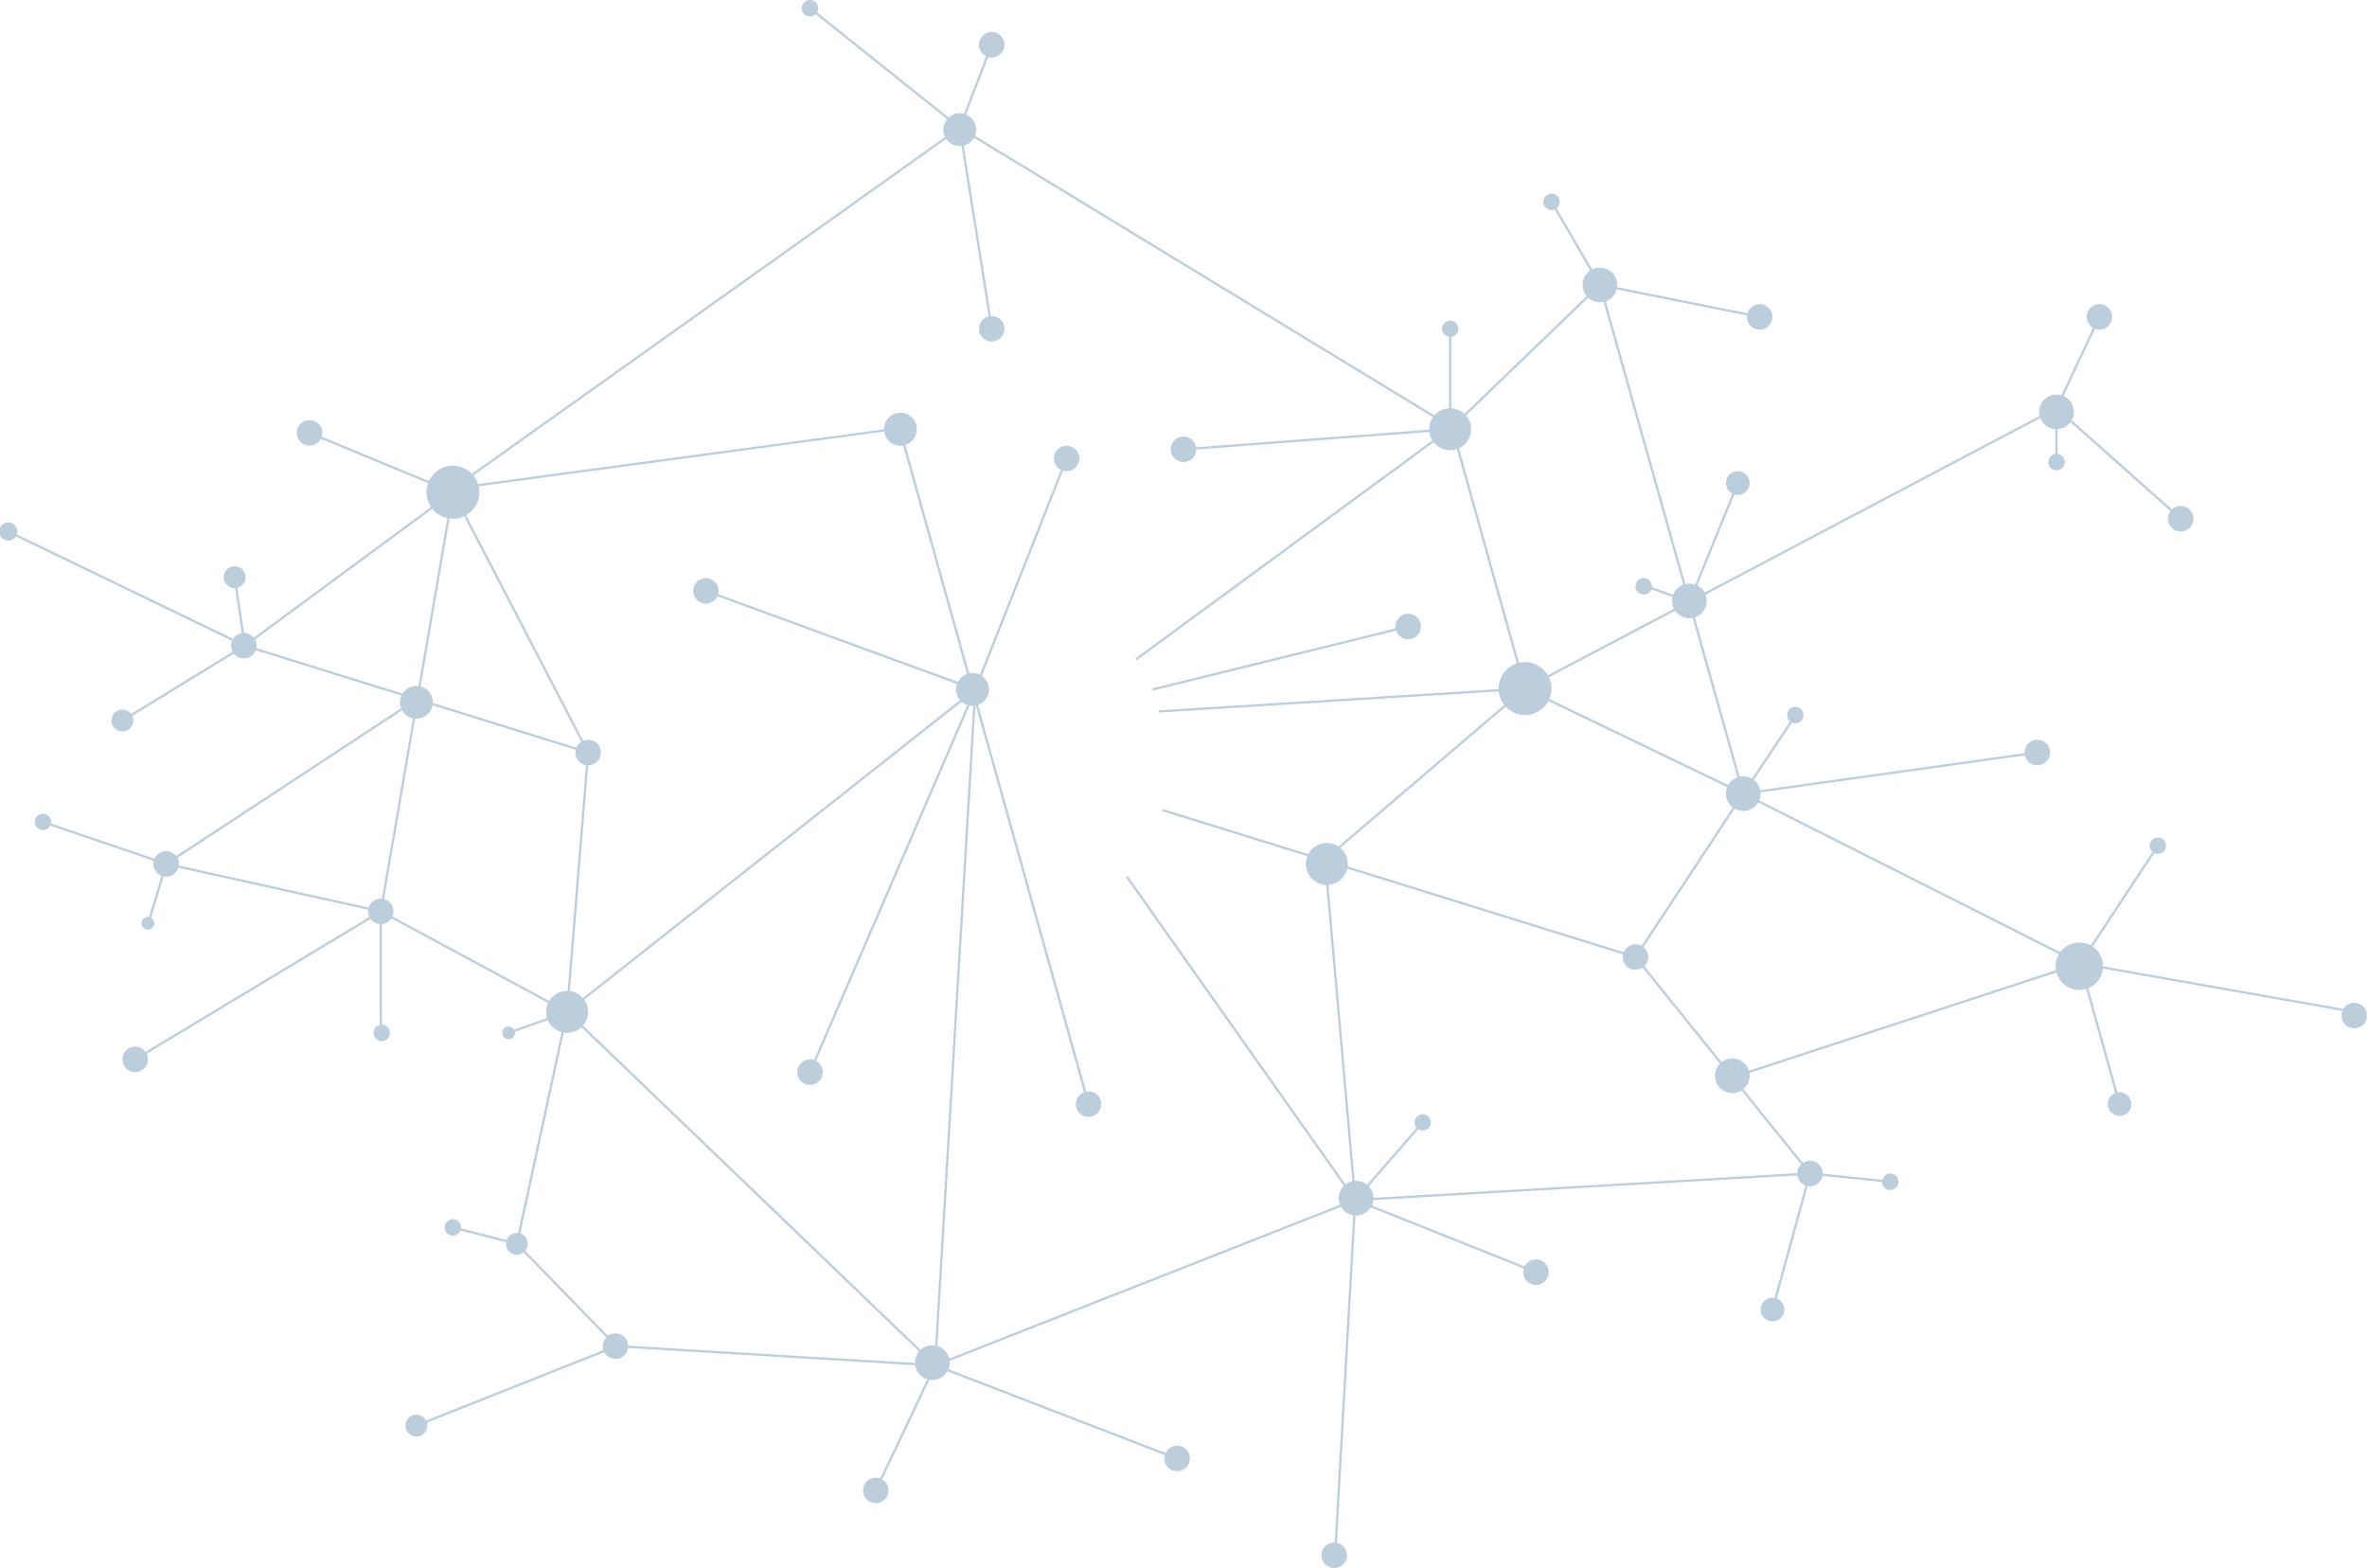 <?xml version="1.0" encoding="utf-8"?>
<!-- Generator: Adobe Illustrator 22.0.1, SVG Export Plug-In . SVG Version: 6.00 Build 0)  -->
<svg version="1.1" id="Layer_1" xmlns="http://www.w3.org/2000/svg" xmlns:xlink="http://www.w3.org/1999/xlink" x="0px" y="0px"
	 viewBox="0 0 259.2 171.7" style="enable-background:new 0 0 259.2 171.7;" xml:space="preserve">
<style type="text/css">
	.st0{fill:none;stroke:#BCCEDC;stroke-width:0.25;stroke-miterlimit:10;}
	.st1{fill:#BCCEDC;}
	.st2{fill:none;stroke:#BCCEDC;stroke-miterlimit:10;}
</style>
<title>Asset 12</title>
<line class="st0" x1="179.1" y1="104.8" x2="127.3" y2="88.7"/>
<line class="st0" x1="126.2" y1="75.5" x2="154.2" y2="68.6"/>
<polyline class="st0" points="126.9,77.9 167,75.4 159,46.8 105.1,14 49.6,53.5 98.5,46.9 119.2,120.9 "/>
<polyline class="st0" points="124.4,72.2 159,46.8 175.2,31.2 190.9,86.9 167,75.4 145.1,94.1 148.4,131.4 123.4,96 "/>
<path class="st0" d="M119.2,120.9"/>
<path class="st0" d="M119.2,120.9"/>
<line class="st0" x1="106.8" y1="75.5" x2="62.1" y2="110.8"/>
<polyline class="st0" points="106.8,75.5 102.4,149.5 62.1,110.8 64.4,82.4 49.6,53.9 "/>
<polyline class="st0" points="129.6,49.2 158.8,47 158.8,35.6 "/>
<line class="st0" x1="106.8" y1="75.5" x2="116.8" y2="50.2"/>
<line class="st0" x1="106.8" y1="75.5" x2="77.3" y2="64.7"/>
<line class="st0" x1="106.8" y1="75.5" x2="88.7" y2="117.4"/>
<polyline class="st0" points="108.6,36 105.1,14 108.6,4.9 "/>
<polyline class="st0" points="33.9,47.4 49.6,53.9 26.8,70.7 0.9,58.2 "/>
<line class="st0" x1="105.1" y1="14" x2="88.7" y2="0.9"/>
<polyline class="st0" points="169.9,22.1 175.2,31.2 192.7,34.7 "/>
<polyline class="st0" points="49.6,53.9 41.7,99.8 62.1,110.8 56.6,136.2 "/>
<polyline class="st0" points="146.2,170.3 148.4,131.4 102.4,149.5 95.9,163.2 "/>
<polyline class="st0" points="189.6,118 227.8,105.5 190.9,86.9 196.9,77.9 "/>
<polyline class="st0" points="168.2,139.3 148.4,131.4 198.2,128.5 "/>
<polyline class="st0" points="128.6,159.6 102.4,149.5 67.5,147.4 56.6,136.2 49.6,134.4 "/>
<polyline class="st0" points="167,75.4 225.2,44.7 238.8,56.8 "/>
<polyline class="st0" points="190.3,52.9 185,65.9 180,64.1 "/>
<polyline class="st0" points="229.9,34.7 225.2,44.7 225.2,50.6 "/>
<polyline class="st0" points="236.3,92.6 227.8,105.5 232.1,120.9 "/>
<line class="st0" x1="227.8" y1="105.5" x2="257.8" y2="110.8"/>
<polyline class="st0" points="223.1,82.4 190.9,86.9 179.1,104.8 198.2,128.5 194.1,143.4 "/>
<polyline class="st0" points="13.4,78.9 26.8,70.7 64.4,82.4 "/>
<polyline class="st0" points="14.8,116 41.7,99.8 18.2,94.6 "/>
<line class="st0" x1="62.1" y1="110.8" x2="55.7" y2="113.1"/>
<line class="st0" x1="41.7" y1="99.8" x2="41.7" y2="113.1"/>
<line class="st0" x1="67.5" y1="147.4" x2="45.6" y2="156.1"/>
<line class="st0" x1="25.7" y1="63.2" x2="26.8" y2="70.7"/>
<line class="st0" x1="207" y1="129.4" x2="198.2" y2="128.5"/>
<polyline class="st0" points="45.6,76.6 18.2,94.6 4.7,90 "/>
<line class="st0" x1="16.2" y1="101.2" x2="18.2" y2="94.6"/>
<line class="st0" x1="148.4" y1="131.4" x2="155.8" y2="122.9"/>
<circle class="st1" cx="167" cy="75.4" r="2.9"/>
<circle class="st1" cx="49.6" cy="53.9" r="2.9"/>
<circle class="st1" cx="179.1" cy="104.8" r="1.4"/>
<circle class="st1" cx="198.2" cy="128.5" r="1.4"/>
<circle class="st1" cx="257.8" cy="111.2" r="1.4"/>
<circle class="st1" cx="192.7" cy="34.7" r="1.4"/>
<circle class="st1" cx="229.9" cy="34.7" r="1.4"/>
<circle class="st1" cx="119.2" cy="120.9" r="1.4"/>
<circle class="st1" cx="33.9" cy="47.4" r="1.4"/>
<circle class="st1" cx="64.4" cy="82.4" r="1.4"/>
<circle class="st1" cx="18.2" cy="94.6" r="1.4"/>
<circle class="st1" cx="154.2" cy="68.6" r="1.4"/>
<circle class="st1" cx="227.7" cy="105.8" r="2.6"/>
<circle class="st1" cx="116.8" cy="50.2" r="1.4"/>
<circle class="st1" cx="108.6" cy="36" r="1.4"/>
<circle class="st1" cx="108.6" cy="4.9" r="1.4"/>
<circle class="st1" cx="77.3" cy="64.7" r="1.4"/>
<circle class="st1" cx="26.7" cy="70.7" r="1.4"/>
<circle class="st1" cx="41.7" cy="99.8" r="1.4"/>
<circle class="st1" cx="14.8" cy="116" r="1.4"/>
<circle class="st1" cx="45.6" cy="156.1" r="1.2"/>
<circle class="st1" cx="56.6" cy="136.2" r="1.2"/>
<circle class="st1" cx="13.4" cy="78.9" r="1.2"/>
<circle class="st1" cx="25.7" cy="63.2" r="1.2"/>
<circle class="st1" cx="55.7" cy="113.1" r="0.7"/>
<circle class="st1" cx="16.2" cy="101.1" r="0.7"/>
<circle class="st1" cx="95.9" cy="163.2" r="1.4"/>
<circle class="st1" cx="128.9" cy="159.7" r="1.4"/>
<circle class="st1" cx="146.1" cy="170.3" r="1.4"/>
<circle class="st1" cx="168.2" cy="139.3" r="1.4"/>
<circle class="st1" cx="88.7" cy="117.4" r="1.4"/>
<circle class="st1" cx="67.4" cy="147.4" r="1.4"/>
<circle class="st1" cx="129.6" cy="49.2" r="1.4"/>
<circle class="st1" cx="238.8" cy="56.8" r="1.4"/>
<circle class="st1" cx="223.1" cy="82.4" r="1.4"/>
<circle class="st1" cx="158.8" cy="36" r="0.9"/>
<circle class="st1" cx="41.8" cy="113.1" r="0.9"/>
<circle class="st1" cx="49.6" cy="134.4" r="0.9"/>
<circle class="st1" cx="4.7" cy="90" r="0.9"/>
<circle class="st1" cx="0.9" cy="58.2" r="1"/>
<circle class="st1" cx="169.9" cy="22.1" r="0.9"/>
<circle class="st1" cx="225.2" cy="50.6" r="0.9"/>
<circle class="st1" cx="236.3" cy="92.6" r="0.9"/>
<circle class="st1" cx="207" cy="129.4" r="0.9"/>
<circle class="st1" cx="155.8" cy="122.9" r="0.9"/>
<circle class="st1" cx="232.1" cy="120.9" r="1.3"/>
<circle class="st1" cx="194.1" cy="143.4" r="1.3"/>
<circle class="st1" cx="190.3" cy="52.9" r="1.3"/>
<circle class="st1" cx="180" cy="64.2" r="0.9"/>
<circle class="st1" cx="196.6" cy="78.3" r="0.9"/>
<circle class="st1" cx="88.7" cy="0.9" r="0.9"/>
<circle class="st1" cx="148.5" cy="131.2" r="1.9"/>
<circle class="st1" cx="102.1" cy="149.2" r="1.9"/>
<circle class="st1" cx="190.9" cy="86.9" r="1.9"/>
<circle class="st1" cx="189.7" cy="117.8" r="1.9"/>
<circle class="st1" cx="105.1" cy="14.2" r="1.8"/>
<circle class="st1" cx="98.6" cy="47" r="1.8"/>
<circle class="st1" cx="106.5" cy="75.5" r="1.8"/>
<circle class="st1" cx="185" cy="65.8" r="1.9"/>
<circle class="st1" cx="45.6" cy="76.9" r="1.8"/>
<circle class="st1" cx="175.2" cy="31.2" r="1.9"/>
<circle class="st1" cx="225.2" cy="45.1" r="1.9"/>
<circle class="st1" cx="145.3" cy="94.6" r="2.3"/>
<circle class="st1" cx="62.1" cy="110.8" r="2.3"/>
<circle class="st1" cx="158.8" cy="47" r="2.3"/>
<path class="st2" d="M33.4,47"/>
</svg>

